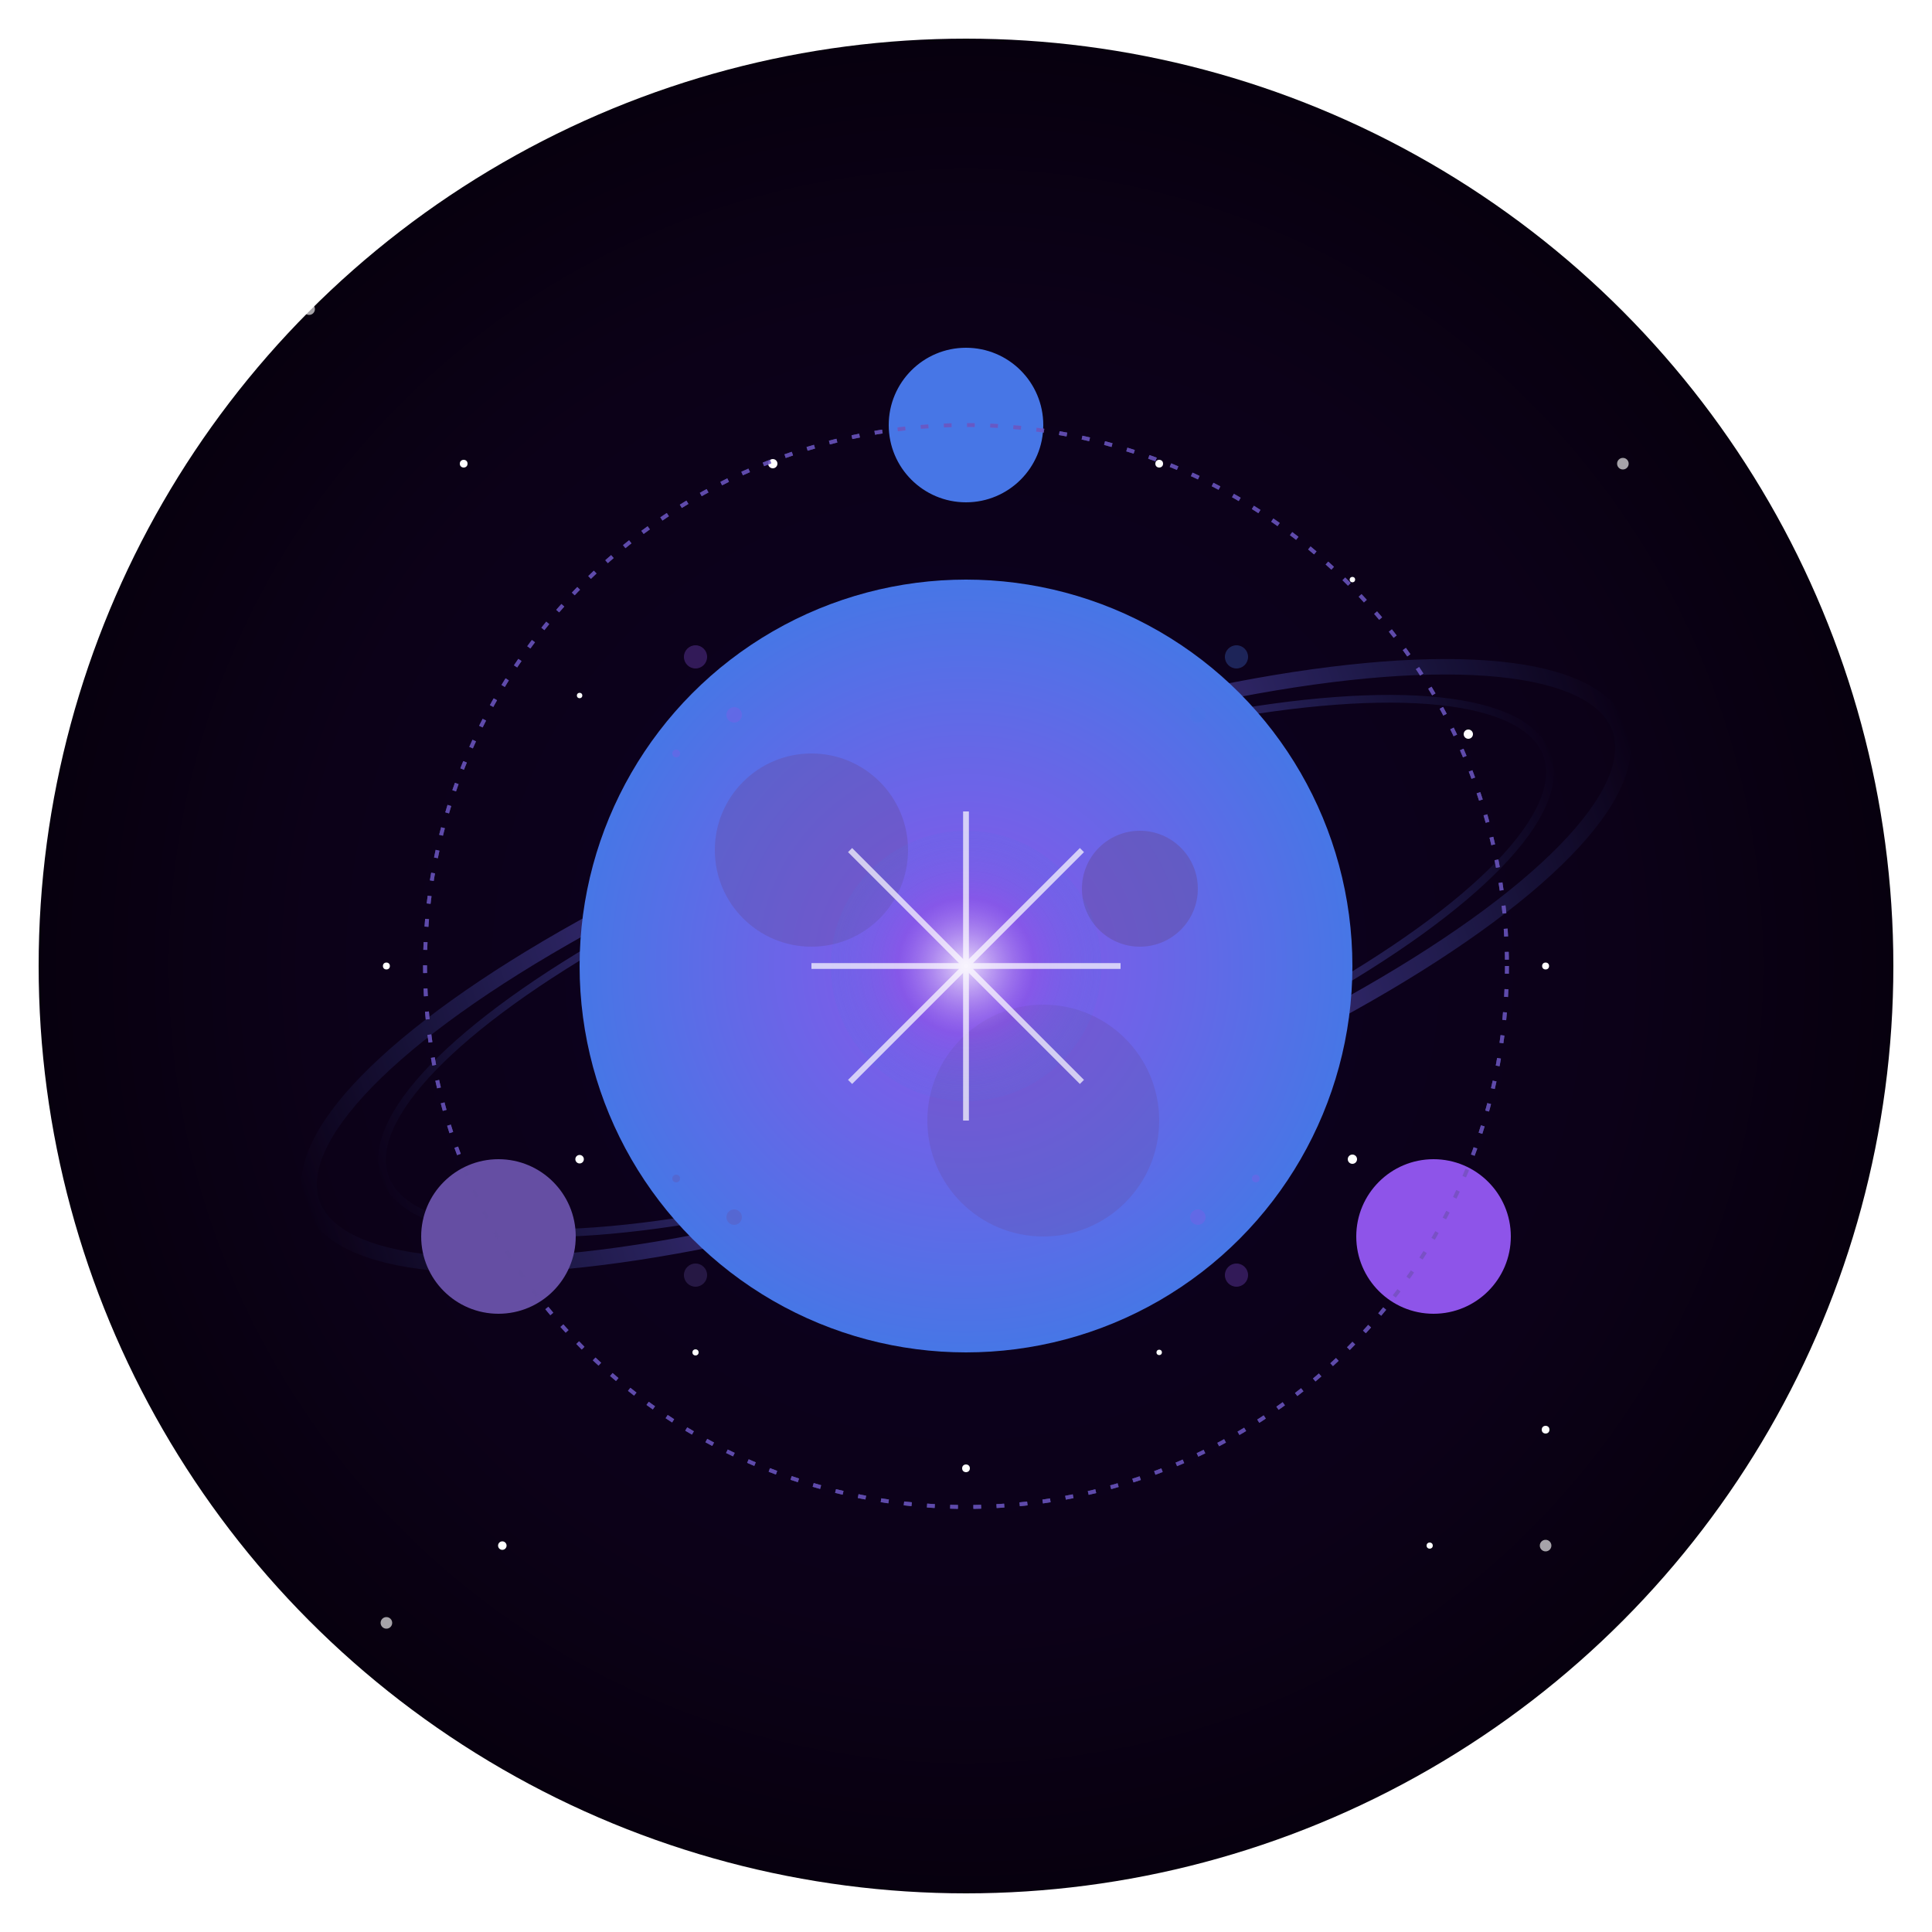 <svg xmlns="http://www.w3.org/2000/svg" viewBox="0 0 500 500">  <!-- Background -->  <defs>    <radialGradient id="bgGradient9" cx="50%" cy="50%" r="50%" fx="50%" fy="50%">      <stop offset="0%" stop-color="#0D0221" />      <stop offset="70%" stop-color="#0C0118" />      <stop offset="100%" stop-color="#07000E" />    </radialGradient>    <!-- Planet gradient -->    <radialGradient id="planetGradient" cx="50%" cy="50%" r="50%" fx="50%" fy="50%">      <stop offset="0%" stop-color="#8E54E9" />      <stop offset="100%" stop-color="#4776E6" />    </radialGradient>    <!-- Ring gradient -->    <linearGradient id="ringGradient" x1="0%" y1="0%" x2="100%" y2="0%">      <stop offset="0%" stop-color="#4776E6" stop-opacity="0" />      <stop offset="50%" stop-color="#8E54E9" stop-opacity="0.7" />      <stop offset="100%" stop-color="#4776E6" stop-opacity="0" />    </linearGradient>    <!-- Glow effect -->    <filter id="glow9" x="-20%" y="-20%" width="140%" height="140%">      <feGaussianBlur stdDeviation="5" result="blur" />      <feComposite in="SourceGraphic" in2="blur" operator="over" />    </filter>    <!-- Center glow -->    <radialGradient id="centerGlow" cx="50%" cy="50%" r="50%" fx="50%" fy="50%">      <stop offset="0%" stop-color="#FFFFFF" stop-opacity="0.8" />      <stop offset="50%" stop-color="#8E54E9" stop-opacity="0.4" />      <stop offset="100%" stop-color="#4776E6" stop-opacity="0.1" />    </radialGradient>  </defs>  <!-- Cosmic background -->  <circle cx="250" cy="250" r="240" fill="url(#bgGradient9)" />  <!-- Star background -->  <g fill="#FFFFFF">    <circle cx="120" cy="120" r="1" />    <circle cx="150" cy="180" r="0.7" />    <circle cx="200" cy="120" r="1.2" />    <circle cx="220" cy="170" r="0.8" />    <circle cx="300" cy="120" r="1" />    <circle cx="350" cy="150" r="0.7" />    <circle cx="380" cy="190" r="1.2" />    <circle cx="100" cy="250" r="0.9" />    <circle cx="150" cy="300" r="1.1" />    <circle cx="180" cy="350" r="0.8" />    <circle cx="250" cy="380" r="1" />    <circle cx="300" cy="350" r="0.7" />    <circle cx="350" cy="300" r="1.2" />    <circle cx="400" cy="250" r="0.9" />    <circle cx="130" cy="400" r="1.1" />    <circle cx="370" cy="400" r="0.8" />    <circle cx="400" cy="370" r="1" />    <!-- Brighter stars -->    <circle cx="80" cy="80" r="1.5" fill="#FFFFFF" filter="url(#glow9)" opacity="0.8" />    <circle cx="420" cy="120" r="1.5" fill="#FFFFFF" filter="url(#glow9)" opacity="0.8" />    <circle cx="100" cy="420" r="1.5" fill="#FFFFFF" filter="url(#glow9)" opacity="0.8" />    <circle cx="400" cy="400" r="1.5" fill="#FFFFFF" filter="url(#glow9)" opacity="0.8" />  </g>  <!-- Main planetary system -->  <g transform="translate(250, 250)">    <!-- Planet rings - tilted ellipses -->    <ellipse cx="0" cy="0" rx="180" ry="50" transform="rotate(-20)" fill="none" stroke="url(#ringGradient)" stroke-width="4" />    <ellipse cx="0" cy="0" rx="160" ry="45" transform="rotate(-20)" fill="none" stroke="url(#ringGradient)" stroke-width="2" />    <!-- Main planet -->    <circle cx="0" cy="0" r="100" fill="url(#planetGradient)" filter="url(#glow9)" />    <!-- Three satellites - representing three pools -->    <g>      <!-- Satellite 1 -->      <circle cx="0" cy="-140" r="20" fill="#4776E6" filter="url(#glow9)" />      <!-- Satellite orbit -->      <circle cx="0" cy="0" r="140" fill="none" stroke="#4776E6" stroke-width="1" stroke-dasharray="2,4" opacity="0.5" />      <!-- Satellite 2 -->      <circle cx="121" cy="70" r="20" fill="#8E54E9" filter="url(#glow9)" />      <!-- Satellite orbit -->      <circle cx="0" cy="0" r="140" fill="none" stroke="#8E54E9" stroke-width="1" stroke-dasharray="2,4" opacity="0.5" />      <!-- Satellite 3 -->      <circle cx="-121" cy="70" r="20" fill="#654ea3" filter="url(#glow9)" />      <!-- Satellite orbit -->      <circle cx="0" cy="0" r="140" fill="none" stroke="#654ea3" stroke-width="1" stroke-dasharray="2,4" opacity="0.5" />    </g>    <!-- Planet surface texture -->    <circle cx="-40" cy="-30" r="25" fill="#654ea3" opacity="0.4" />    <circle cx="20" cy="40" r="30" fill="#654ea3" opacity="0.3" />    <circle cx="45" cy="-20" r="15" fill="#654ea3" opacity="0.5" />    <!-- Central bright glow, replacing D shape -->    <circle cx="0" cy="0" r="35" fill="url(#centerGlow)" filter="url(#glow9)" />    <!-- Star ray effect -->    <g opacity="0.7">      <line x1="-30" y1="-30" x2="30" y2="30" stroke="#FFFFFF" stroke-width="1.5" />      <line x1="30" y1="-30" x2="-30" y2="30" stroke="#FFFFFF" stroke-width="1.5" />      <line x1="0" y1="-40" x2="0" y2="40" stroke="#FFFFFF" stroke-width="1.5" />      <line x1="-40" y1="0" x2="40" y2="0" stroke="#FFFFFF" stroke-width="1.5" />    </g>  </g>  <!-- Decorative cosmic dust -->  <g opacity="0.3">    <circle cx="180" cy="170" r="3" fill="#8E54E9" />    <circle cx="190" cy="185" r="2" fill="#8E54E9" />    <circle cx="175" cy="195" r="1" fill="#8E54E9" />    <circle cx="320" cy="170" r="3" fill="#4776E6" />    <circle cx="310" cy="185" r="2" fill="#4776E6" />    <circle cx="325" cy="195" r="1" fill="#4776E6" />    <circle cx="180" cy="330" r="3" fill="#654ea3" />    <circle cx="190" cy="315" r="2" fill="#654ea3" />    <circle cx="175" cy="305" r="1" fill="#654ea3" />    <circle cx="320" cy="330" r="3" fill="#8E54E9" />    <circle cx="310" cy="315" r="2" fill="#8E54E9" />    <circle cx="325" cy="305" r="1" fill="#8E54E9" />  </g></svg> 
